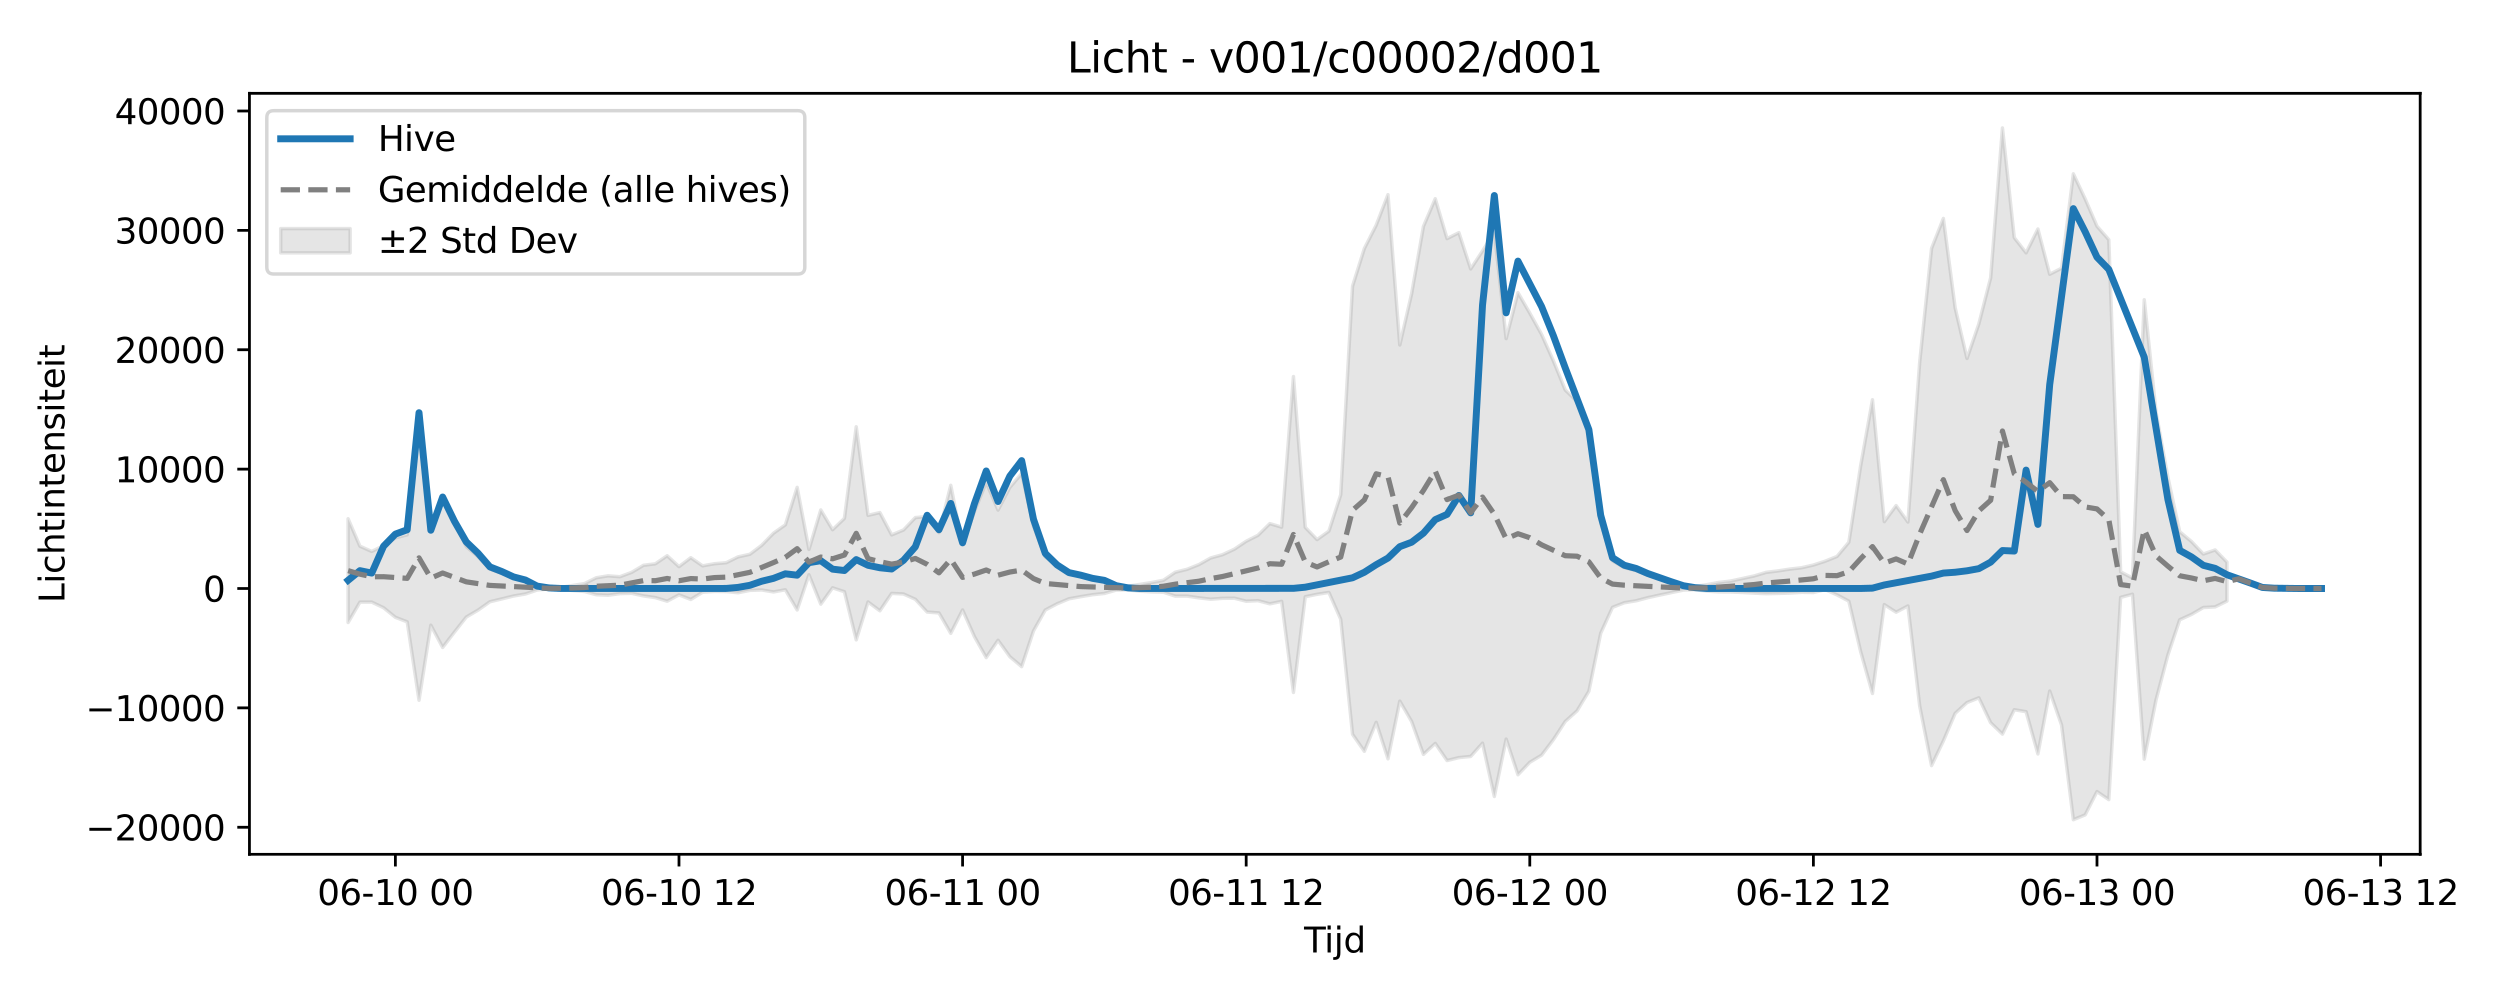 <?xml version="1.0" encoding="utf-8" standalone="no"?>
<!DOCTYPE svg PUBLIC "-//W3C//DTD SVG 1.1//EN"
  "http://www.w3.org/Graphics/SVG/1.1/DTD/svg11.dtd">
<svg xmlns:xlink="http://www.w3.org/1999/xlink" width="720pt" height="288pt" viewBox="0 0 720 288" xmlns="http://www.w3.org/2000/svg" version="1.1">
 <defs>
  <style type="text/css">*{stroke-linejoin: round; stroke-linecap: butt}</style>
 </defs>
 <g id="figure_1">
  <g id="patch_1">
   <path d="M 0 288 
L 720 288 
L 720 0 
L 0 0 
z
" style="fill: #ffffff"/>
  </g>
  <g id="axes_1">
   <g id="patch_2">
    <path d="M 71.84 246.04 
L 697.011 246.04 
L 697.011 26.88 
L 71.84 26.88 
z
" style="fill: #ffffff"/>
   </g>
   <g id="FillBetweenPolyCollection_1">
    <defs>
     <path id="m971dbc4006" d="M 100.257 -138.598 
L 100.257 -108.712 
L 103.66 -114.581 
L 107.063 -114.592 
L 110.467 -112.975 
L 113.87 -110.211 
L 117.273 -108.905 
L 120.676 -86.332 
L 124.079 -107.951 
L 127.483 -101.528 
L 130.886 -105.964 
L 134.289 -110.287 
L 137.692 -112.286 
L 141.095 -114.693 
L 144.499 -115.51 
L 147.902 -116.345 
L 151.305 -116.924 
L 154.708 -118.069 
L 158.112 -118.417 
L 161.515 -118.287 
L 164.918 -117.93 
L 168.321 -117.647 
L 171.724 -116.719 
L 175.128 -116.572 
L 178.531 -117.033 
L 181.934 -117.126 
L 185.337 -116.374 
L 188.74 -115.889 
L 192.144 -114.853 
L 195.547 -116.675 
L 198.95 -115.357 
L 202.353 -117.432 
L 205.757 -117.661 
L 209.16 -117.624 
L 212.563 -117.287 
L 215.966 -117.969 
L 219.369 -118.086 
L 222.773 -117.522 
L 226.176 -118.144 
L 229.579 -112.331 
L 232.982 -122.468 
L 236.386 -114.001 
L 239.789 -118.704 
L 243.192 -117.587 
L 246.595 -103.717 
L 249.998 -114.631 
L 253.402 -112.092 
L 256.805 -117.104 
L 260.208 -116.93 
L 263.611 -115.405 
L 267.014 -111.725 
L 270.418 -111.478 
L 273.821 -105.596 
L 277.224 -112.335 
L 280.627 -104.674 
L 284.031 -98.616 
L 287.434 -103.601 
L 290.837 -98.875 
L 294.24 -96.005 
L 297.643 -106.292 
L 301.047 -112.321 
L 304.45 -114.106 
L 307.853 -115.539 
L 311.256 -116.161 
L 314.659 -116.723 
L 318.063 -117.082 
L 321.466 -118.051 
L 324.869 -118.097 
L 328.272 -117.744 
L 331.676 -117.521 
L 335.079 -117.436 
L 338.482 -116.316 
L 341.885 -116.321 
L 345.288 -115.823 
L 348.692 -115.422 
L 352.095 -115.682 
L 355.498 -115.713 
L 358.901 -114.854 
L 362.305 -115.007 
L 365.708 -114.094 
L 369.111 -114.806 
L 372.514 -88.574 
L 375.917 -116.137 
L 379.321 -116.842 
L 382.724 -117.37 
L 386.127 -109.653 
L 389.53 -76.517 
L 392.933 -71.625 
L 396.337 -79.968 
L 399.74 -69.46 
L 403.143 -86.079 
L 406.546 -80.218 
L 409.95 -70.735 
L 413.353 -73.897 
L 416.756 -68.957 
L 420.159 -69.807 
L 423.562 -70.14 
L 426.966 -73.967 
L 430.369 -58.611 
L 433.772 -75.145 
L 437.175 -64.876 
L 440.578 -68.452 
L 443.982 -70.509 
L 447.385 -74.989 
L 450.788 -80.213 
L 454.191 -83.272 
L 457.595 -88.925 
L 460.998 -105.604 
L 464.401 -113.082 
L 467.804 -114.412 
L 471.207 -114.976 
L 474.611 -115.879 
L 478.014 -116.62 
L 481.417 -117.343 
L 484.82 -118.054 
L 488.224 -118.166 
L 491.627 -117.765 
L 495.03 -117.521 
L 498.433 -117.497 
L 501.836 -117.365 
L 505.24 -117.177 
L 508.643 -117.015 
L 512.046 -117.09 
L 515.449 -117.196 
L 518.852 -117.41 
L 522.256 -117.35 
L 525.659 -118.178 
L 529.062 -116.672 
L 532.465 -114.865 
L 535.869 -100.335 
L 539.272 -88.284 
L 542.675 -113.867 
L 546.078 -111.685 
L 549.481 -113.484 
L 552.885 -84.606 
L 556.288 -67.51 
L 559.691 -74.61 
L 563.094 -82.563 
L 566.497 -85.662 
L 569.901 -87.035 
L 573.304 -79.866 
L 576.707 -76.578 
L 580.11 -83.597 
L 583.514 -83.036 
L 586.917 -70.867 
L 590.32 -88.982 
L 593.723 -79.208 
L 597.126 -51.922 
L 600.53 -53.317 
L 603.933 -60.019 
L 607.336 -57.709 
L 610.739 -115.954 
L 614.143 -116.856 
L 617.546 -69.367 
L 620.949 -86.485 
L 624.352 -99.349 
L 627.755 -109.501 
L 631.159 -111.053 
L 634.562 -113.032 
L 637.965 -113.212 
L 641.368 -114.892 
L 641.368 -126.096 
L 641.368 -126.096 
L 637.965 -129.613 
L 634.562 -128.442 
L 631.159 -132.029 
L 627.755 -134.861 
L 624.352 -150.558 
L 620.949 -169.275 
L 617.546 -201.674 
L 614.143 -121.522 
L 610.739 -123.333 
L 607.336 -218.971 
L 603.933 -222.848 
L 600.53 -230.708 
L 597.126 -237.944 
L 593.723 -210.753 
L 590.32 -209.016 
L 586.917 -222.045 
L 583.514 -215.189 
L 580.11 -219.56 
L 576.707 -251.158 
L 573.304 -207.974 
L 569.901 -194.703 
L 566.497 -184.767 
L 563.094 -199.302 
L 559.691 -225.089 
L 556.288 -216.47 
L 552.885 -183.83 
L 549.481 -137.655 
L 546.078 -142.39 
L 542.675 -137.759 
L 539.272 -172.877 
L 535.869 -153.847 
L 532.465 -131.827 
L 529.062 -127.749 
L 525.659 -126.376 
L 522.256 -125.272 
L 518.852 -124.489 
L 515.449 -124.099 
L 512.046 -123.575 
L 508.643 -123.162 
L 505.24 -122.139 
L 501.836 -121.399 
L 498.433 -120.663 
L 495.03 -120.258 
L 491.627 -119.632 
L 488.224 -119.103 
L 484.82 -119.241 
L 481.417 -120.233 
L 478.014 -121.288 
L 474.611 -122.375 
L 471.207 -123.699 
L 467.804 -124.526 
L 464.401 -126.477 
L 460.998 -137.472 
L 457.595 -163.498 
L 454.191 -172.358 
L 450.788 -175.698 
L 447.385 -184.048 
L 443.982 -191.683 
L 440.578 -197.826 
L 437.175 -203.71 
L 433.772 -190.478 
L 430.369 -221.188 
L 426.966 -215.722 
L 423.562 -210.553 
L 420.159 -221.001 
L 416.756 -219.279 
L 413.353 -230.771 
L 409.95 -222.785 
L 406.546 -203.399 
L 403.143 -188.641 
L 399.74 -231.945 
L 396.337 -223.133 
L 392.933 -216.433 
L 389.53 -205.578 
L 386.127 -145.488 
L 382.724 -135.044 
L 379.321 -132.597 
L 375.917 -136.117 
L 372.514 -179.558 
L 369.111 -136.184 
L 365.708 -137.202 
L 362.305 -133.839 
L 358.901 -132.12 
L 355.498 -129.835 
L 352.095 -128.251 
L 348.692 -127.313 
L 345.288 -125.4 
L 341.885 -124.047 
L 338.482 -123.203 
L 335.079 -120.89 
L 331.676 -120.24 
L 328.272 -119.685 
L 324.869 -119.191 
L 321.466 -119.275 
L 318.063 -120.623 
L 314.659 -121.138 
L 311.256 -121.962 
L 307.853 -123.013 
L 304.45 -125.182 
L 301.047 -127.592 
L 297.643 -136.444 
L 294.24 -151.617 
L 290.837 -147.632 
L 287.434 -141.09 
L 284.031 -149.065 
L 280.627 -140.649 
L 277.224 -131.094 
L 273.821 -148.233 
L 270.418 -134.579 
L 267.014 -139.236 
L 263.611 -138.935 
L 260.208 -135.368 
L 256.805 -133.949 
L 253.402 -140.382 
L 249.998 -139.581 
L 246.595 -165.086 
L 243.192 -138.717 
L 239.789 -135.437 
L 236.386 -141.14 
L 232.982 -129.767 
L 229.579 -147.638 
L 226.176 -136.841 
L 222.773 -134.446 
L 219.369 -130.96 
L 215.966 -128.368 
L 212.563 -127.62 
L 209.16 -125.941 
L 205.757 -125.649 
L 202.353 -125.038 
L 198.95 -127.382 
L 195.547 -124.814 
L 192.144 -127.948 
L 188.74 -125.624 
L 185.337 -125.199 
L 181.934 -123.174 
L 178.531 -121.905 
L 175.128 -122.163 
L 171.724 -121.603 
L 168.321 -119.922 
L 164.918 -119.385 
L 161.515 -118.849 
L 158.112 -118.685 
L 154.708 -119.192 
L 151.305 -120.918 
L 147.902 -121.793 
L 144.499 -122.917 
L 141.095 -124.114 
L 137.692 -127.642 
L 134.289 -130.578 
L 130.886 -137.553 
L 127.483 -144.415 
L 124.079 -135.044 
L 120.676 -168.333 
L 117.273 -133.972 
L 113.87 -133.081 
L 110.467 -130.842 
L 107.063 -129.186 
L 103.66 -130.698 
L 100.257 -138.598 
z
" style="stroke: #808080; stroke-opacity: 0.2"/>
    </defs>
    <g clip-path="url(#p8dcbba136b)">
     <use xlink:href="#m971dbc4006" x="0" y="288" style="fill: #808080; fill-opacity: 0.2; stroke: #808080; stroke-opacity: 0.2"/>
    </g>
   </g>
   <g id="matplotlib.axis_1">
    <g id="xtick_1">
     <g id="line2d_1">
      <defs>
       <path id="m724383f6fd" d="M 0 0 
L 0 3.5 
" style="stroke: #000000; stroke-width: 0.8"/>
      </defs>
      <g>
       <use xlink:href="#m724383f6fd" x="113.87" y="246.04" style="stroke: #000000; stroke-width: 0.8"/>
      </g>
     </g>
     <g id="text_1">
      <!-- 06-10 00 -->
      <g transform="translate(91.389 260.638) scale(0.1 -0.1)">
       <defs>
        <path id="DejaVuSans-30" d="M 2034 4250 
Q 1547 4250 1301 3770 
Q 1056 3291 1056 2328 
Q 1056 1369 1301 889 
Q 1547 409 2034 409 
Q 2525 409 2770 889 
Q 3016 1369 3016 2328 
Q 3016 3291 2770 3770 
Q 2525 4250 2034 4250 
z
M 2034 4750 
Q 2819 4750 3233 4129 
Q 3647 3509 3647 2328 
Q 3647 1150 3233 529 
Q 2819 -91 2034 -91 
Q 1250 -91 836 529 
Q 422 1150 422 2328 
Q 422 3509 836 4129 
Q 1250 4750 2034 4750 
z
" transform="scale(0.016)"/>
        <path id="DejaVuSans-36" d="M 2113 2584 
Q 1688 2584 1439 2293 
Q 1191 2003 1191 1497 
Q 1191 994 1439 701 
Q 1688 409 2113 409 
Q 2538 409 2786 701 
Q 3034 994 3034 1497 
Q 3034 2003 2786 2293 
Q 2538 2584 2113 2584 
z
M 3366 4563 
L 3366 3988 
Q 3128 4100 2886 4159 
Q 2644 4219 2406 4219 
Q 1781 4219 1451 3797 
Q 1122 3375 1075 2522 
Q 1259 2794 1537 2939 
Q 1816 3084 2150 3084 
Q 2853 3084 3261 2657 
Q 3669 2231 3669 1497 
Q 3669 778 3244 343 
Q 2819 -91 2113 -91 
Q 1303 -91 875 529 
Q 447 1150 447 2328 
Q 447 3434 972 4092 
Q 1497 4750 2381 4750 
Q 2619 4750 2861 4703 
Q 3103 4656 3366 4563 
z
" transform="scale(0.016)"/>
        <path id="DejaVuSans-2d" d="M 313 2009 
L 1997 2009 
L 1997 1497 
L 313 1497 
L 313 2009 
z
" transform="scale(0.016)"/>
        <path id="DejaVuSans-31" d="M 794 531 
L 1825 531 
L 1825 4091 
L 703 3866 
L 703 4441 
L 1819 4666 
L 2450 4666 
L 2450 531 
L 3481 531 
L 3481 0 
L 794 0 
L 794 531 
z
" transform="scale(0.016)"/>
        <path id="DejaVuSans-20" transform="scale(0.016)"/>
       </defs>
       <use xlink:href="#DejaVuSans-30"/>
       <use xlink:href="#DejaVuSans-36" transform="translate(63.623 0)"/>
       <use xlink:href="#DejaVuSans-2d" transform="translate(127.246 0)"/>
       <use xlink:href="#DejaVuSans-31" transform="translate(163.33 0)"/>
       <use xlink:href="#DejaVuSans-30" transform="translate(226.953 0)"/>
       <use xlink:href="#DejaVuSans-20" transform="translate(290.576 0)"/>
       <use xlink:href="#DejaVuSans-30" transform="translate(322.363 0)"/>
       <use xlink:href="#DejaVuSans-30" transform="translate(385.986 0)"/>
      </g>
     </g>
    </g>
    <g id="xtick_2">
     <g id="line2d_2">
      <g>
       <use xlink:href="#m724383f6fd" x="195.547" y="246.04" style="stroke: #000000; stroke-width: 0.8"/>
      </g>
     </g>
     <g id="text_2">
      <!-- 06-10 12 -->
      <g transform="translate(173.066 260.638) scale(0.1 -0.1)">
       <defs>
        <path id="DejaVuSans-32" d="M 1228 531 
L 3431 531 
L 3431 0 
L 469 0 
L 469 531 
Q 828 903 1448 1529 
Q 2069 2156 2228 2338 
Q 2531 2678 2651 2914 
Q 2772 3150 2772 3378 
Q 2772 3750 2511 3984 
Q 2250 4219 1831 4219 
Q 1534 4219 1204 4116 
Q 875 4013 500 3803 
L 500 4441 
Q 881 4594 1212 4672 
Q 1544 4750 1819 4750 
Q 2544 4750 2975 4387 
Q 3406 4025 3406 3419 
Q 3406 3131 3298 2873 
Q 3191 2616 2906 2266 
Q 2828 2175 2409 1742 
Q 1991 1309 1228 531 
z
" transform="scale(0.016)"/>
       </defs>
       <use xlink:href="#DejaVuSans-30"/>
       <use xlink:href="#DejaVuSans-36" transform="translate(63.623 0)"/>
       <use xlink:href="#DejaVuSans-2d" transform="translate(127.246 0)"/>
       <use xlink:href="#DejaVuSans-31" transform="translate(163.33 0)"/>
       <use xlink:href="#DejaVuSans-30" transform="translate(226.953 0)"/>
       <use xlink:href="#DejaVuSans-20" transform="translate(290.576 0)"/>
       <use xlink:href="#DejaVuSans-31" transform="translate(322.363 0)"/>
       <use xlink:href="#DejaVuSans-32" transform="translate(385.986 0)"/>
      </g>
     </g>
    </g>
    <g id="xtick_3">
     <g id="line2d_3">
      <g>
       <use xlink:href="#m724383f6fd" x="277.224" y="246.04" style="stroke: #000000; stroke-width: 0.8"/>
      </g>
     </g>
     <g id="text_3">
      <!-- 06-11 00 -->
      <g transform="translate(254.744 260.638) scale(0.1 -0.1)">
       <use xlink:href="#DejaVuSans-30"/>
       <use xlink:href="#DejaVuSans-36" transform="translate(63.623 0)"/>
       <use xlink:href="#DejaVuSans-2d" transform="translate(127.246 0)"/>
       <use xlink:href="#DejaVuSans-31" transform="translate(163.33 0)"/>
       <use xlink:href="#DejaVuSans-31" transform="translate(226.953 0)"/>
       <use xlink:href="#DejaVuSans-20" transform="translate(290.576 0)"/>
       <use xlink:href="#DejaVuSans-30" transform="translate(322.363 0)"/>
       <use xlink:href="#DejaVuSans-30" transform="translate(385.986 0)"/>
      </g>
     </g>
    </g>
    <g id="xtick_4">
     <g id="line2d_4">
      <g>
       <use xlink:href="#m724383f6fd" x="358.901" y="246.04" style="stroke: #000000; stroke-width: 0.8"/>
      </g>
     </g>
     <g id="text_4">
      <!-- 06-11 12 -->
      <g transform="translate(336.421 260.638) scale(0.1 -0.1)">
       <use xlink:href="#DejaVuSans-30"/>
       <use xlink:href="#DejaVuSans-36" transform="translate(63.623 0)"/>
       <use xlink:href="#DejaVuSans-2d" transform="translate(127.246 0)"/>
       <use xlink:href="#DejaVuSans-31" transform="translate(163.33 0)"/>
       <use xlink:href="#DejaVuSans-31" transform="translate(226.953 0)"/>
       <use xlink:href="#DejaVuSans-20" transform="translate(290.576 0)"/>
       <use xlink:href="#DejaVuSans-31" transform="translate(322.363 0)"/>
       <use xlink:href="#DejaVuSans-32" transform="translate(385.986 0)"/>
      </g>
     </g>
    </g>
    <g id="xtick_5">
     <g id="line2d_5">
      <g>
       <use xlink:href="#m724383f6fd" x="440.578" y="246.04" style="stroke: #000000; stroke-width: 0.8"/>
      </g>
     </g>
     <g id="text_5">
      <!-- 06-12 00 -->
      <g transform="translate(418.098 260.638) scale(0.1 -0.1)">
       <use xlink:href="#DejaVuSans-30"/>
       <use xlink:href="#DejaVuSans-36" transform="translate(63.623 0)"/>
       <use xlink:href="#DejaVuSans-2d" transform="translate(127.246 0)"/>
       <use xlink:href="#DejaVuSans-31" transform="translate(163.33 0)"/>
       <use xlink:href="#DejaVuSans-32" transform="translate(226.953 0)"/>
       <use xlink:href="#DejaVuSans-20" transform="translate(290.576 0)"/>
       <use xlink:href="#DejaVuSans-30" transform="translate(322.363 0)"/>
       <use xlink:href="#DejaVuSans-30" transform="translate(385.986 0)"/>
      </g>
     </g>
    </g>
    <g id="xtick_6">
     <g id="line2d_6">
      <g>
       <use xlink:href="#m724383f6fd" x="522.256" y="246.04" style="stroke: #000000; stroke-width: 0.8"/>
      </g>
     </g>
     <g id="text_6">
      <!-- 06-12 12 -->
      <g transform="translate(499.775 260.638) scale(0.1 -0.1)">
       <use xlink:href="#DejaVuSans-30"/>
       <use xlink:href="#DejaVuSans-36" transform="translate(63.623 0)"/>
       <use xlink:href="#DejaVuSans-2d" transform="translate(127.246 0)"/>
       <use xlink:href="#DejaVuSans-31" transform="translate(163.33 0)"/>
       <use xlink:href="#DejaVuSans-32" transform="translate(226.953 0)"/>
       <use xlink:href="#DejaVuSans-20" transform="translate(290.576 0)"/>
       <use xlink:href="#DejaVuSans-31" transform="translate(322.363 0)"/>
       <use xlink:href="#DejaVuSans-32" transform="translate(385.986 0)"/>
      </g>
     </g>
    </g>
    <g id="xtick_7">
     <g id="line2d_7">
      <g>
       <use xlink:href="#m724383f6fd" x="603.933" y="246.04" style="stroke: #000000; stroke-width: 0.8"/>
      </g>
     </g>
     <g id="text_7">
      <!-- 06-13 00 -->
      <g transform="translate(581.452 260.638) scale(0.1 -0.1)">
       <defs>
        <path id="DejaVuSans-33" d="M 2597 2516 
Q 3050 2419 3304 2112 
Q 3559 1806 3559 1356 
Q 3559 666 3084 287 
Q 2609 -91 1734 -91 
Q 1441 -91 1130 -33 
Q 819 25 488 141 
L 488 750 
Q 750 597 1062 519 
Q 1375 441 1716 441 
Q 2309 441 2620 675 
Q 2931 909 2931 1356 
Q 2931 1769 2642 2001 
Q 2353 2234 1838 2234 
L 1294 2234 
L 1294 2753 
L 1863 2753 
Q 2328 2753 2575 2939 
Q 2822 3125 2822 3475 
Q 2822 3834 2567 4026 
Q 2313 4219 1838 4219 
Q 1578 4219 1281 4162 
Q 984 4106 628 3988 
L 628 4550 
Q 988 4650 1302 4700 
Q 1616 4750 1894 4750 
Q 2613 4750 3031 4423 
Q 3450 4097 3450 3541 
Q 3450 3153 3228 2886 
Q 3006 2619 2597 2516 
z
" transform="scale(0.016)"/>
       </defs>
       <use xlink:href="#DejaVuSans-30"/>
       <use xlink:href="#DejaVuSans-36" transform="translate(63.623 0)"/>
       <use xlink:href="#DejaVuSans-2d" transform="translate(127.246 0)"/>
       <use xlink:href="#DejaVuSans-31" transform="translate(163.33 0)"/>
       <use xlink:href="#DejaVuSans-33" transform="translate(226.953 0)"/>
       <use xlink:href="#DejaVuSans-20" transform="translate(290.576 0)"/>
       <use xlink:href="#DejaVuSans-30" transform="translate(322.363 0)"/>
       <use xlink:href="#DejaVuSans-30" transform="translate(385.986 0)"/>
      </g>
     </g>
    </g>
    <g id="xtick_8">
     <g id="line2d_8">
      <g>
       <use xlink:href="#m724383f6fd" x="685.61" y="246.04" style="stroke: #000000; stroke-width: 0.8"/>
      </g>
     </g>
     <g id="text_8">
      <!-- 06-13 12 -->
      <g transform="translate(663.13 260.638) scale(0.1 -0.1)">
       <use xlink:href="#DejaVuSans-30"/>
       <use xlink:href="#DejaVuSans-36" transform="translate(63.623 0)"/>
       <use xlink:href="#DejaVuSans-2d" transform="translate(127.246 0)"/>
       <use xlink:href="#DejaVuSans-31" transform="translate(163.33 0)"/>
       <use xlink:href="#DejaVuSans-33" transform="translate(226.953 0)"/>
       <use xlink:href="#DejaVuSans-20" transform="translate(290.576 0)"/>
       <use xlink:href="#DejaVuSans-31" transform="translate(322.363 0)"/>
       <use xlink:href="#DejaVuSans-32" transform="translate(385.986 0)"/>
      </g>
     </g>
    </g>
    <g id="text_9">
     <!-- Tijd -->
     <g transform="translate(375.575 274.317) scale(0.1 -0.1)">
      <defs>
       <path id="DejaVuSans-54" d="M -19 4666 
L 3928 4666 
L 3928 4134 
L 2272 4134 
L 2272 0 
L 1638 0 
L 1638 4134 
L -19 4134 
L -19 4666 
z
" transform="scale(0.016)"/>
       <path id="DejaVuSans-69" d="M 603 3500 
L 1178 3500 
L 1178 0 
L 603 0 
L 603 3500 
z
M 603 4863 
L 1178 4863 
L 1178 4134 
L 603 4134 
L 603 4863 
z
" transform="scale(0.016)"/>
       <path id="DejaVuSans-6a" d="M 603 3500 
L 1178 3500 
L 1178 -63 
Q 1178 -731 923 -1031 
Q 669 -1331 103 -1331 
L -116 -1331 
L -116 -844 
L 38 -844 
Q 366 -844 484 -692 
Q 603 -541 603 -63 
L 603 3500 
z
M 603 4863 
L 1178 4863 
L 1178 4134 
L 603 4134 
L 603 4863 
z
" transform="scale(0.016)"/>
       <path id="DejaVuSans-64" d="M 2906 2969 
L 2906 4863 
L 3481 4863 
L 3481 0 
L 2906 0 
L 2906 525 
Q 2725 213 2448 61 
Q 2172 -91 1784 -91 
Q 1150 -91 751 415 
Q 353 922 353 1747 
Q 353 2572 751 3078 
Q 1150 3584 1784 3584 
Q 2172 3584 2448 3432 
Q 2725 3281 2906 2969 
z
M 947 1747 
Q 947 1113 1208 752 
Q 1469 391 1925 391 
Q 2381 391 2643 752 
Q 2906 1113 2906 1747 
Q 2906 2381 2643 2742 
Q 2381 3103 1925 3103 
Q 1469 3103 1208 2742 
Q 947 2381 947 1747 
z
" transform="scale(0.016)"/>
      </defs>
      <use xlink:href="#DejaVuSans-54"/>
      <use xlink:href="#DejaVuSans-69" transform="translate(57.959 0)"/>
      <use xlink:href="#DejaVuSans-6a" transform="translate(85.742 0)"/>
      <use xlink:href="#DejaVuSans-64" transform="translate(113.525 0)"/>
     </g>
    </g>
   </g>
   <g id="matplotlib.axis_2">
    <g id="ytick_1">
     <g id="line2d_9">
      <defs>
       <path id="mb9070c953e" d="M 0 0 
L -3.5 0 
" style="stroke: #000000; stroke-width: 0.8"/>
      </defs>
      <g>
       <use xlink:href="#mb9070c953e" x="71.84" y="238.248" style="stroke: #000000; stroke-width: 0.8"/>
      </g>
     </g>
     <g id="text_10">
      <!-- −20000 -->
      <g transform="translate(24.648 242.048) scale(0.1 -0.1)">
       <defs>
        <path id="DejaVuSans-2212" d="M 678 2272 
L 4684 2272 
L 4684 1741 
L 678 1741 
L 678 2272 
z
" transform="scale(0.016)"/>
       </defs>
       <use xlink:href="#DejaVuSans-2212"/>
       <use xlink:href="#DejaVuSans-32" transform="translate(83.789 0)"/>
       <use xlink:href="#DejaVuSans-30" transform="translate(147.412 0)"/>
       <use xlink:href="#DejaVuSans-30" transform="translate(211.035 0)"/>
       <use xlink:href="#DejaVuSans-30" transform="translate(274.658 0)"/>
       <use xlink:href="#DejaVuSans-30" transform="translate(338.281 0)"/>
      </g>
     </g>
    </g>
    <g id="ytick_2">
     <g id="line2d_10">
      <g>
       <use xlink:href="#mb9070c953e" x="71.84" y="203.868" style="stroke: #000000; stroke-width: 0.8"/>
      </g>
     </g>
     <g id="text_11">
      <!-- −10000 -->
      <g transform="translate(24.648 207.667) scale(0.1 -0.1)">
       <use xlink:href="#DejaVuSans-2212"/>
       <use xlink:href="#DejaVuSans-31" transform="translate(83.789 0)"/>
       <use xlink:href="#DejaVuSans-30" transform="translate(147.412 0)"/>
       <use xlink:href="#DejaVuSans-30" transform="translate(211.035 0)"/>
       <use xlink:href="#DejaVuSans-30" transform="translate(274.658 0)"/>
       <use xlink:href="#DejaVuSans-30" transform="translate(338.281 0)"/>
      </g>
     </g>
    </g>
    <g id="ytick_3">
     <g id="line2d_11">
      <g>
       <use xlink:href="#mb9070c953e" x="71.84" y="169.487" style="stroke: #000000; stroke-width: 0.8"/>
      </g>
     </g>
     <g id="text_12">
      <!-- 0 -->
      <g transform="translate(58.477 173.286) scale(0.1 -0.1)">
       <use xlink:href="#DejaVuSans-30"/>
      </g>
     </g>
    </g>
    <g id="ytick_4">
     <g id="line2d_12">
      <g>
       <use xlink:href="#mb9070c953e" x="71.84" y="135.106" style="stroke: #000000; stroke-width: 0.8"/>
      </g>
     </g>
     <g id="text_13">
      <!-- 10000 -->
      <g transform="translate(33.028 138.905) scale(0.1 -0.1)">
       <use xlink:href="#DejaVuSans-31"/>
       <use xlink:href="#DejaVuSans-30" transform="translate(63.623 0)"/>
       <use xlink:href="#DejaVuSans-30" transform="translate(127.246 0)"/>
       <use xlink:href="#DejaVuSans-30" transform="translate(190.869 0)"/>
       <use xlink:href="#DejaVuSans-30" transform="translate(254.492 0)"/>
      </g>
     </g>
    </g>
    <g id="ytick_5">
     <g id="line2d_13">
      <g>
       <use xlink:href="#mb9070c953e" x="71.84" y="100.725" style="stroke: #000000; stroke-width: 0.8"/>
      </g>
     </g>
     <g id="text_14">
      <!-- 20000 -->
      <g transform="translate(33.028 104.524) scale(0.1 -0.1)">
       <use xlink:href="#DejaVuSans-32"/>
       <use xlink:href="#DejaVuSans-30" transform="translate(63.623 0)"/>
       <use xlink:href="#DejaVuSans-30" transform="translate(127.246 0)"/>
       <use xlink:href="#DejaVuSans-30" transform="translate(190.869 0)"/>
       <use xlink:href="#DejaVuSans-30" transform="translate(254.492 0)"/>
      </g>
     </g>
    </g>
    <g id="ytick_6">
     <g id="line2d_14">
      <g>
       <use xlink:href="#mb9070c953e" x="71.84" y="66.344" style="stroke: #000000; stroke-width: 0.8"/>
      </g>
     </g>
     <g id="text_15">
      <!-- 30000 -->
      <g transform="translate(33.028 70.144) scale(0.1 -0.1)">
       <use xlink:href="#DejaVuSans-33"/>
       <use xlink:href="#DejaVuSans-30" transform="translate(63.623 0)"/>
       <use xlink:href="#DejaVuSans-30" transform="translate(127.246 0)"/>
       <use xlink:href="#DejaVuSans-30" transform="translate(190.869 0)"/>
       <use xlink:href="#DejaVuSans-30" transform="translate(254.492 0)"/>
      </g>
     </g>
    </g>
    <g id="ytick_7">
     <g id="line2d_15">
      <g>
       <use xlink:href="#mb9070c953e" x="71.84" y="31.964" style="stroke: #000000; stroke-width: 0.8"/>
      </g>
     </g>
     <g id="text_16">
      <!-- 40000 -->
      <g transform="translate(33.028 35.763) scale(0.1 -0.1)">
       <defs>
        <path id="DejaVuSans-34" d="M 2419 4116 
L 825 1625 
L 2419 1625 
L 2419 4116 
z
M 2253 4666 
L 3047 4666 
L 3047 1625 
L 3713 1625 
L 3713 1100 
L 3047 1100 
L 3047 0 
L 2419 0 
L 2419 1100 
L 313 1100 
L 313 1709 
L 2253 4666 
z
" transform="scale(0.016)"/>
       </defs>
       <use xlink:href="#DejaVuSans-34"/>
       <use xlink:href="#DejaVuSans-30" transform="translate(63.623 0)"/>
       <use xlink:href="#DejaVuSans-30" transform="translate(127.246 0)"/>
       <use xlink:href="#DejaVuSans-30" transform="translate(190.869 0)"/>
       <use xlink:href="#DejaVuSans-30" transform="translate(254.492 0)"/>
      </g>
     </g>
    </g>
    <g id="text_17">
     <!-- Lichtintensiteit -->
     <g transform="translate(18.568 173.656) rotate(-90) scale(0.1 -0.1)">
      <defs>
       <path id="DejaVuSans-4c" d="M 628 4666 
L 1259 4666 
L 1259 531 
L 3531 531 
L 3531 0 
L 628 0 
L 628 4666 
z
" transform="scale(0.016)"/>
       <path id="DejaVuSans-63" d="M 3122 3366 
L 3122 2828 
Q 2878 2963 2633 3030 
Q 2388 3097 2138 3097 
Q 1578 3097 1268 2742 
Q 959 2388 959 1747 
Q 959 1106 1268 751 
Q 1578 397 2138 397 
Q 2388 397 2633 464 
Q 2878 531 3122 666 
L 3122 134 
Q 2881 22 2623 -34 
Q 2366 -91 2075 -91 
Q 1284 -91 818 406 
Q 353 903 353 1747 
Q 353 2603 823 3093 
Q 1294 3584 2113 3584 
Q 2378 3584 2631 3529 
Q 2884 3475 3122 3366 
z
" transform="scale(0.016)"/>
       <path id="DejaVuSans-68" d="M 3513 2113 
L 3513 0 
L 2938 0 
L 2938 2094 
Q 2938 2591 2744 2837 
Q 2550 3084 2163 3084 
Q 1697 3084 1428 2787 
Q 1159 2491 1159 1978 
L 1159 0 
L 581 0 
L 581 4863 
L 1159 4863 
L 1159 2956 
Q 1366 3272 1645 3428 
Q 1925 3584 2291 3584 
Q 2894 3584 3203 3211 
Q 3513 2838 3513 2113 
z
" transform="scale(0.016)"/>
       <path id="DejaVuSans-74" d="M 1172 4494 
L 1172 3500 
L 2356 3500 
L 2356 3053 
L 1172 3053 
L 1172 1153 
Q 1172 725 1289 603 
Q 1406 481 1766 481 
L 2356 481 
L 2356 0 
L 1766 0 
Q 1100 0 847 248 
Q 594 497 594 1153 
L 594 3053 
L 172 3053 
L 172 3500 
L 594 3500 
L 594 4494 
L 1172 4494 
z
" transform="scale(0.016)"/>
       <path id="DejaVuSans-6e" d="M 3513 2113 
L 3513 0 
L 2938 0 
L 2938 2094 
Q 2938 2591 2744 2837 
Q 2550 3084 2163 3084 
Q 1697 3084 1428 2787 
Q 1159 2491 1159 1978 
L 1159 0 
L 581 0 
L 581 3500 
L 1159 3500 
L 1159 2956 
Q 1366 3272 1645 3428 
Q 1925 3584 2291 3584 
Q 2894 3584 3203 3211 
Q 3513 2838 3513 2113 
z
" transform="scale(0.016)"/>
       <path id="DejaVuSans-65" d="M 3597 1894 
L 3597 1613 
L 953 1613 
Q 991 1019 1311 708 
Q 1631 397 2203 397 
Q 2534 397 2845 478 
Q 3156 559 3463 722 
L 3463 178 
Q 3153 47 2828 -22 
Q 2503 -91 2169 -91 
Q 1331 -91 842 396 
Q 353 884 353 1716 
Q 353 2575 817 3079 
Q 1281 3584 2069 3584 
Q 2775 3584 3186 3129 
Q 3597 2675 3597 1894 
z
M 3022 2063 
Q 3016 2534 2758 2815 
Q 2500 3097 2075 3097 
Q 1594 3097 1305 2825 
Q 1016 2553 972 2059 
L 3022 2063 
z
" transform="scale(0.016)"/>
       <path id="DejaVuSans-73" d="M 2834 3397 
L 2834 2853 
Q 2591 2978 2328 3040 
Q 2066 3103 1784 3103 
Q 1356 3103 1142 2972 
Q 928 2841 928 2578 
Q 928 2378 1081 2264 
Q 1234 2150 1697 2047 
L 1894 2003 
Q 2506 1872 2764 1633 
Q 3022 1394 3022 966 
Q 3022 478 2636 193 
Q 2250 -91 1575 -91 
Q 1294 -91 989 -36 
Q 684 19 347 128 
L 347 722 
Q 666 556 975 473 
Q 1284 391 1588 391 
Q 1994 391 2212 530 
Q 2431 669 2431 922 
Q 2431 1156 2273 1281 
Q 2116 1406 1581 1522 
L 1381 1569 
Q 847 1681 609 1914 
Q 372 2147 372 2553 
Q 372 3047 722 3315 
Q 1072 3584 1716 3584 
Q 2034 3584 2315 3537 
Q 2597 3491 2834 3397 
z
" transform="scale(0.016)"/>
      </defs>
      <use xlink:href="#DejaVuSans-4c"/>
      <use xlink:href="#DejaVuSans-69" transform="translate(55.713 0)"/>
      <use xlink:href="#DejaVuSans-63" transform="translate(83.496 0)"/>
      <use xlink:href="#DejaVuSans-68" transform="translate(138.477 0)"/>
      <use xlink:href="#DejaVuSans-74" transform="translate(201.855 0)"/>
      <use xlink:href="#DejaVuSans-69" transform="translate(241.064 0)"/>
      <use xlink:href="#DejaVuSans-6e" transform="translate(268.848 0)"/>
      <use xlink:href="#DejaVuSans-74" transform="translate(332.227 0)"/>
      <use xlink:href="#DejaVuSans-65" transform="translate(371.436 0)"/>
      <use xlink:href="#DejaVuSans-6e" transform="translate(432.959 0)"/>
      <use xlink:href="#DejaVuSans-73" transform="translate(496.338 0)"/>
      <use xlink:href="#DejaVuSans-69" transform="translate(548.438 0)"/>
      <use xlink:href="#DejaVuSans-74" transform="translate(576.221 0)"/>
      <use xlink:href="#DejaVuSans-65" transform="translate(615.43 0)"/>
      <use xlink:href="#DejaVuSans-69" transform="translate(676.953 0)"/>
      <use xlink:href="#DejaVuSans-74" transform="translate(704.736 0)"/>
     </g>
    </g>
   </g>
   <g id="line2d_16">
    <path d="M 100.257 167.126 
L 103.66 164.347 
L 107.063 165.047 
L 110.467 157.312 
L 113.87 153.824 
L 117.273 152.569 
L 120.676 118.863 
L 124.079 152.707 
L 127.483 143.146 
L 130.886 150.122 
L 134.289 156.064 
L 137.692 159.33 
L 141.095 163.255 
L 144.499 164.588 
L 147.902 166.151 
L 151.305 167.041 
L 154.708 168.796 
L 158.112 169.324 
L 161.515 169.478 
L 205.757 169.485 
L 209.16 169.467 
L 212.563 169.169 
L 215.966 168.566 
L 219.369 167.397 
L 222.773 166.566 
L 226.176 165.255 
L 229.579 165.653 
L 232.982 162.045 
L 236.386 161.49 
L 239.789 163.919 
L 243.192 164.311 
L 246.595 161.164 
L 249.998 162.807 
L 253.402 163.515 
L 256.805 163.873 
L 260.208 161.376 
L 263.611 157.474 
L 267.014 148.4 
L 270.418 152.556 
L 273.821 144.99 
L 277.224 156.321 
L 280.627 145.082 
L 284.031 135.64 
L 287.434 144.436 
L 290.837 137.112 
L 294.24 132.66 
L 297.643 149.537 
L 301.047 159.386 
L 304.45 162.704 
L 307.853 164.91 
L 311.256 165.649 
L 314.659 166.566 
L 318.063 167.14 
L 321.466 168.672 
L 324.869 169.305 
L 328.272 169.484 
L 372.514 169.444 
L 375.917 169.111 
L 389.53 166.406 
L 392.933 164.811 
L 396.337 162.634 
L 399.74 160.714 
L 403.143 157.439 
L 406.546 156.163 
L 409.95 153.55 
L 413.353 149.651 
L 416.756 148.135 
L 420.159 142.699 
L 423.562 147.698 
L 426.966 87.863 
L 430.369 56.315 
L 433.772 90.096 
L 437.175 75.203 
L 443.982 88.296 
L 447.385 96.704 
L 450.788 105.934 
L 457.595 123.735 
L 460.998 148.394 
L 464.401 160.627 
L 467.804 162.797 
L 471.207 163.717 
L 474.611 165.19 
L 481.417 167.573 
L 484.82 168.69 
L 488.224 169.253 
L 491.627 169.48 
L 535.869 169.48 
L 539.272 169.386 
L 542.675 168.471 
L 556.288 165.923 
L 559.691 165.043 
L 563.094 164.805 
L 566.497 164.386 
L 569.901 163.772 
L 573.304 161.896 
L 576.707 158.553 
L 580.11 158.703 
L 583.514 135.393 
L 586.917 151.028 
L 590.32 110.733 
L 597.126 60.086 
L 600.53 66.759 
L 603.933 74.074 
L 607.336 77.587 
L 617.546 102.874 
L 624.352 143.843 
L 627.755 158.498 
L 631.159 160.404 
L 634.562 162.814 
L 637.965 163.688 
L 641.368 165.525 
L 648.175 167.935 
L 651.578 169.189 
L 654.981 169.398 
L 661.788 169.487 
L 668.594 169.487 
L 668.594 169.487 
" clip-path="url(#p8dcbba136b)" style="fill: none; stroke: #1f77b4; stroke-width: 2; stroke-linecap: square"/>
   </g>
   <g id="line2d_17">
    <path d="M 100.257 164.345 
L 103.66 165.36 
L 107.063 166.111 
L 110.467 166.091 
L 117.273 166.561 
L 120.676 160.668 
L 124.079 166.502 
L 127.483 165.029 
L 134.289 167.568 
L 141.095 168.597 
L 158.112 169.449 
L 164.918 169.342 
L 168.321 169.215 
L 171.724 168.839 
L 178.531 168.531 
L 185.337 167.214 
L 188.74 167.243 
L 192.144 166.599 
L 195.547 167.255 
L 198.95 166.63 
L 202.353 166.765 
L 205.757 166.345 
L 209.16 166.218 
L 215.966 164.832 
L 222.773 162.016 
L 226.176 160.508 
L 229.579 158.016 
L 232.982 161.883 
L 236.386 160.43 
L 239.789 160.93 
L 243.192 159.848 
L 246.595 153.598 
L 249.998 160.894 
L 253.402 161.763 
L 256.805 162.474 
L 260.208 161.851 
L 263.611 160.83 
L 267.014 162.52 
L 270.418 164.971 
L 273.821 161.085 
L 277.224 166.286 
L 280.627 165.338 
L 284.031 164.159 
L 287.434 165.654 
L 290.837 164.746 
L 294.24 164.189 
L 297.643 166.632 
L 301.047 168.044 
L 311.256 168.939 
L 324.869 169.356 
L 331.676 169.12 
L 335.079 168.837 
L 338.482 168.241 
L 345.288 167.389 
L 348.692 166.633 
L 352.095 166.033 
L 362.305 163.577 
L 365.708 162.352 
L 369.111 162.505 
L 372.514 153.934 
L 375.917 161.873 
L 379.321 163.281 
L 382.724 161.793 
L 386.127 160.429 
L 389.53 146.953 
L 392.933 143.971 
L 396.337 136.449 
L 399.74 137.298 
L 403.143 150.64 
L 406.546 146.192 
L 409.95 141.24 
L 413.353 135.666 
L 416.756 143.882 
L 420.159 142.596 
L 423.562 147.654 
L 426.966 143.156 
L 430.369 148.1 
L 433.772 155.188 
L 437.175 153.707 
L 440.578 154.861 
L 443.982 156.904 
L 450.788 160.044 
L 454.191 160.185 
L 457.595 161.788 
L 460.998 166.462 
L 464.401 168.22 
L 467.804 168.531 
L 474.611 168.873 
L 484.82 169.352 
L 491.627 169.302 
L 501.836 168.618 
L 505.24 168.342 
L 508.643 167.911 
L 515.449 167.352 
L 522.256 166.689 
L 525.659 165.723 
L 529.062 165.79 
L 532.465 164.654 
L 535.869 160.909 
L 539.272 157.42 
L 542.675 162.187 
L 546.078 160.963 
L 549.481 162.431 
L 552.885 153.782 
L 559.691 138.15 
L 563.094 147.068 
L 566.497 152.786 
L 569.901 147.131 
L 573.304 144.08 
L 576.707 124.132 
L 580.11 136.421 
L 583.514 138.888 
L 586.917 141.544 
L 590.32 139.001 
L 593.723 143.019 
L 597.126 143.067 
L 600.53 145.987 
L 603.933 146.567 
L 607.336 149.66 
L 610.739 168.356 
L 614.143 168.811 
L 617.546 152.479 
L 620.949 160.12 
L 624.352 163.046 
L 627.755 165.819 
L 631.159 166.459 
L 634.562 167.263 
L 637.965 166.587 
L 641.368 167.506 
L 644.771 166.698 
L 651.578 169.189 
L 654.981 169.398 
L 661.788 169.487 
L 668.594 169.487 
L 668.594 169.487 
" clip-path="url(#p8dcbba136b)" style="fill: none; stroke-dasharray: 5.55,2.4; stroke-dashoffset: 0; stroke: #808080; stroke-width: 1.5"/>
   </g>
   <g id="patch_3">
    <path d="M 71.84 246.04 
L 71.84 26.88 
" style="fill: none; stroke: #000000; stroke-width: 0.8; stroke-linejoin: miter; stroke-linecap: square"/>
   </g>
   <g id="patch_4">
    <path d="M 697.011 246.04 
L 697.011 26.88 
" style="fill: none; stroke: #000000; stroke-width: 0.8; stroke-linejoin: miter; stroke-linecap: square"/>
   </g>
   <g id="patch_5">
    <path d="M 71.84 246.04 
L 697.011 246.04 
" style="fill: none; stroke: #000000; stroke-width: 0.8; stroke-linejoin: miter; stroke-linecap: square"/>
   </g>
   <g id="patch_6">
    <path d="M 71.84 26.88 
L 697.011 26.88 
" style="fill: none; stroke: #000000; stroke-width: 0.8; stroke-linejoin: miter; stroke-linecap: square"/>
   </g>
   <g id="text_18">
    <!-- Licht - v001/c00002/d001 -->
    <g transform="translate(307.289 20.88) scale(0.12 -0.12)">
     <defs>
      <path id="DejaVuSans-76" d="M 191 3500 
L 800 3500 
L 1894 563 
L 2988 3500 
L 3597 3500 
L 2284 0 
L 1503 0 
L 191 3500 
z
" transform="scale(0.016)"/>
      <path id="DejaVuSans-2f" d="M 1625 4666 
L 2156 4666 
L 531 -594 
L 0 -594 
L 1625 4666 
z
" transform="scale(0.016)"/>
     </defs>
     <use xlink:href="#DejaVuSans-4c"/>
     <use xlink:href="#DejaVuSans-69" transform="translate(55.713 0)"/>
     <use xlink:href="#DejaVuSans-63" transform="translate(83.496 0)"/>
     <use xlink:href="#DejaVuSans-68" transform="translate(138.477 0)"/>
     <use xlink:href="#DejaVuSans-74" transform="translate(201.855 0)"/>
     <use xlink:href="#DejaVuSans-20" transform="translate(241.064 0)"/>
     <use xlink:href="#DejaVuSans-2d" transform="translate(272.852 0)"/>
     <use xlink:href="#DejaVuSans-20" transform="translate(308.936 0)"/>
     <use xlink:href="#DejaVuSans-76" transform="translate(340.723 0)"/>
     <use xlink:href="#DejaVuSans-30" transform="translate(399.902 0)"/>
     <use xlink:href="#DejaVuSans-30" transform="translate(463.525 0)"/>
     <use xlink:href="#DejaVuSans-31" transform="translate(527.148 0)"/>
     <use xlink:href="#DejaVuSans-2f" transform="translate(590.771 0)"/>
     <use xlink:href="#DejaVuSans-63" transform="translate(624.463 0)"/>
     <use xlink:href="#DejaVuSans-30" transform="translate(679.443 0)"/>
     <use xlink:href="#DejaVuSans-30" transform="translate(743.066 0)"/>
     <use xlink:href="#DejaVuSans-30" transform="translate(806.689 0)"/>
     <use xlink:href="#DejaVuSans-30" transform="translate(870.312 0)"/>
     <use xlink:href="#DejaVuSans-32" transform="translate(933.936 0)"/>
     <use xlink:href="#DejaVuSans-2f" transform="translate(997.559 0)"/>
     <use xlink:href="#DejaVuSans-64" transform="translate(1031.25 0)"/>
     <use xlink:href="#DejaVuSans-30" transform="translate(1094.727 0)"/>
     <use xlink:href="#DejaVuSans-30" transform="translate(1158.35 0)"/>
     <use xlink:href="#DejaVuSans-31" transform="translate(1221.973 0)"/>
    </g>
   </g>
   <g id="legend_1">
    <g id="patch_7">
     <path d="M 78.84 78.914 
L 229.784 78.914 
Q 231.784 78.914 231.784 76.914 
L 231.784 33.88 
Q 231.784 31.88 229.784 31.88 
L 78.84 31.88 
Q 76.84 31.88 76.84 33.88 
L 76.84 76.914 
Q 76.84 78.914 78.84 78.914 
z
" style="fill: #ffffff; opacity: 0.8; stroke: #cccccc; stroke-linejoin: miter"/>
    </g>
    <g id="line2d_18">
     <path d="M 80.84 39.978 
L 90.84 39.978 
L 100.84 39.978 
" style="fill: none; stroke: #1f77b4; stroke-width: 2; stroke-linecap: square"/>
    </g>
    <g id="text_19">
     <!-- Hive -->
     <g transform="translate(108.84 43.478) scale(0.1 -0.1)">
      <defs>
       <path id="DejaVuSans-48" d="M 628 4666 
L 1259 4666 
L 1259 2753 
L 3553 2753 
L 3553 4666 
L 4184 4666 
L 4184 0 
L 3553 0 
L 3553 2222 
L 1259 2222 
L 1259 0 
L 628 0 
L 628 4666 
z
" transform="scale(0.016)"/>
      </defs>
      <use xlink:href="#DejaVuSans-48"/>
      <use xlink:href="#DejaVuSans-69" transform="translate(75.195 0)"/>
      <use xlink:href="#DejaVuSans-76" transform="translate(102.979 0)"/>
      <use xlink:href="#DejaVuSans-65" transform="translate(162.158 0)"/>
     </g>
    </g>
    <g id="line2d_19">
     <path d="M 80.84 54.657 
L 90.84 54.657 
L 100.84 54.657 
" style="fill: none; stroke-dasharray: 5.55,2.4; stroke-dashoffset: 0; stroke: #808080; stroke-width: 1.5"/>
    </g>
    <g id="text_20">
     <!-- Gemiddelde (alle hives) -->
     <g transform="translate(108.84 58.157) scale(0.1 -0.1)">
      <defs>
       <path id="DejaVuSans-47" d="M 3809 666 
L 3809 1919 
L 2778 1919 
L 2778 2438 
L 4434 2438 
L 4434 434 
Q 4069 175 3628 42 
Q 3188 -91 2688 -91 
Q 1594 -91 976 548 
Q 359 1188 359 2328 
Q 359 3472 976 4111 
Q 1594 4750 2688 4750 
Q 3144 4750 3555 4637 
Q 3966 4525 4313 4306 
L 4313 3634 
Q 3963 3931 3569 4081 
Q 3175 4231 2741 4231 
Q 1884 4231 1454 3753 
Q 1025 3275 1025 2328 
Q 1025 1384 1454 906 
Q 1884 428 2741 428 
Q 3075 428 3337 486 
Q 3600 544 3809 666 
z
" transform="scale(0.016)"/>
       <path id="DejaVuSans-6d" d="M 3328 2828 
Q 3544 3216 3844 3400 
Q 4144 3584 4550 3584 
Q 5097 3584 5394 3201 
Q 5691 2819 5691 2113 
L 5691 0 
L 5113 0 
L 5113 2094 
Q 5113 2597 4934 2840 
Q 4756 3084 4391 3084 
Q 3944 3084 3684 2787 
Q 3425 2491 3425 1978 
L 3425 0 
L 2847 0 
L 2847 2094 
Q 2847 2600 2669 2842 
Q 2491 3084 2119 3084 
Q 1678 3084 1418 2786 
Q 1159 2488 1159 1978 
L 1159 0 
L 581 0 
L 581 3500 
L 1159 3500 
L 1159 2956 
Q 1356 3278 1631 3431 
Q 1906 3584 2284 3584 
Q 2666 3584 2933 3390 
Q 3200 3197 3328 2828 
z
" transform="scale(0.016)"/>
       <path id="DejaVuSans-6c" d="M 603 4863 
L 1178 4863 
L 1178 0 
L 603 0 
L 603 4863 
z
" transform="scale(0.016)"/>
       <path id="DejaVuSans-28" d="M 1984 4856 
Q 1566 4138 1362 3434 
Q 1159 2731 1159 2009 
Q 1159 1288 1364 580 
Q 1569 -128 1984 -844 
L 1484 -844 
Q 1016 -109 783 600 
Q 550 1309 550 2009 
Q 550 2706 781 3412 
Q 1013 4119 1484 4856 
L 1984 4856 
z
" transform="scale(0.016)"/>
       <path id="DejaVuSans-61" d="M 2194 1759 
Q 1497 1759 1228 1600 
Q 959 1441 959 1056 
Q 959 750 1161 570 
Q 1363 391 1709 391 
Q 2188 391 2477 730 
Q 2766 1069 2766 1631 
L 2766 1759 
L 2194 1759 
z
M 3341 1997 
L 3341 0 
L 2766 0 
L 2766 531 
Q 2569 213 2275 61 
Q 1981 -91 1556 -91 
Q 1019 -91 701 211 
Q 384 513 384 1019 
Q 384 1609 779 1909 
Q 1175 2209 1959 2209 
L 2766 2209 
L 2766 2266 
Q 2766 2663 2505 2880 
Q 2244 3097 1772 3097 
Q 1472 3097 1187 3025 
Q 903 2953 641 2809 
L 641 3341 
Q 956 3463 1253 3523 
Q 1550 3584 1831 3584 
Q 2591 3584 2966 3190 
Q 3341 2797 3341 1997 
z
" transform="scale(0.016)"/>
       <path id="DejaVuSans-29" d="M 513 4856 
L 1013 4856 
Q 1481 4119 1714 3412 
Q 1947 2706 1947 2009 
Q 1947 1309 1714 600 
Q 1481 -109 1013 -844 
L 513 -844 
Q 928 -128 1133 580 
Q 1338 1288 1338 2009 
Q 1338 2731 1133 3434 
Q 928 4138 513 4856 
z
" transform="scale(0.016)"/>
      </defs>
      <use xlink:href="#DejaVuSans-47"/>
      <use xlink:href="#DejaVuSans-65" transform="translate(77.49 0)"/>
      <use xlink:href="#DejaVuSans-6d" transform="translate(139.014 0)"/>
      <use xlink:href="#DejaVuSans-69" transform="translate(236.426 0)"/>
      <use xlink:href="#DejaVuSans-64" transform="translate(264.209 0)"/>
      <use xlink:href="#DejaVuSans-64" transform="translate(327.686 0)"/>
      <use xlink:href="#DejaVuSans-65" transform="translate(391.162 0)"/>
      <use xlink:href="#DejaVuSans-6c" transform="translate(452.686 0)"/>
      <use xlink:href="#DejaVuSans-64" transform="translate(480.469 0)"/>
      <use xlink:href="#DejaVuSans-65" transform="translate(543.945 0)"/>
      <use xlink:href="#DejaVuSans-20" transform="translate(605.469 0)"/>
      <use xlink:href="#DejaVuSans-28" transform="translate(637.256 0)"/>
      <use xlink:href="#DejaVuSans-61" transform="translate(676.27 0)"/>
      <use xlink:href="#DejaVuSans-6c" transform="translate(737.549 0)"/>
      <use xlink:href="#DejaVuSans-6c" transform="translate(765.332 0)"/>
      <use xlink:href="#DejaVuSans-65" transform="translate(793.115 0)"/>
      <use xlink:href="#DejaVuSans-20" transform="translate(854.639 0)"/>
      <use xlink:href="#DejaVuSans-68" transform="translate(886.426 0)"/>
      <use xlink:href="#DejaVuSans-69" transform="translate(949.805 0)"/>
      <use xlink:href="#DejaVuSans-76" transform="translate(977.588 0)"/>
      <use xlink:href="#DejaVuSans-65" transform="translate(1036.768 0)"/>
      <use xlink:href="#DejaVuSans-73" transform="translate(1098.291 0)"/>
      <use xlink:href="#DejaVuSans-29" transform="translate(1150.391 0)"/>
     </g>
    </g>
    <g id="patch_8">
     <path d="M 80.84 72.835 
L 100.84 72.835 
L 100.84 65.835 
L 80.84 65.835 
z
" style="fill: #808080; fill-opacity: 0.2; stroke: #808080; stroke-opacity: 0.2; stroke-linejoin: miter"/>
    </g>
    <g id="text_21">
     <!-- ±2 Std Dev -->
     <g transform="translate(108.84 72.835) scale(0.1 -0.1)">
      <defs>
       <path id="DejaVuSans-b1" d="M 2944 4013 
L 2944 2803 
L 4684 2803 
L 4684 2272 
L 2944 2272 
L 2944 1063 
L 2419 1063 
L 2419 2272 
L 678 2272 
L 678 2803 
L 2419 2803 
L 2419 4013 
L 2944 4013 
z
M 678 531 
L 4684 531 
L 4684 0 
L 678 0 
L 678 531 
z
" transform="scale(0.016)"/>
       <path id="DejaVuSans-53" d="M 3425 4513 
L 3425 3897 
Q 3066 4069 2747 4153 
Q 2428 4238 2131 4238 
Q 1616 4238 1336 4038 
Q 1056 3838 1056 3469 
Q 1056 3159 1242 3001 
Q 1428 2844 1947 2747 
L 2328 2669 
Q 3034 2534 3370 2195 
Q 3706 1856 3706 1288 
Q 3706 609 3251 259 
Q 2797 -91 1919 -91 
Q 1588 -91 1214 -16 
Q 841 59 441 206 
L 441 856 
Q 825 641 1194 531 
Q 1563 422 1919 422 
Q 2459 422 2753 634 
Q 3047 847 3047 1241 
Q 3047 1584 2836 1778 
Q 2625 1972 2144 2069 
L 1759 2144 
Q 1053 2284 737 2584 
Q 422 2884 422 3419 
Q 422 4038 858 4394 
Q 1294 4750 2059 4750 
Q 2388 4750 2728 4690 
Q 3069 4631 3425 4513 
z
" transform="scale(0.016)"/>
       <path id="DejaVuSans-44" d="M 1259 4147 
L 1259 519 
L 2022 519 
Q 2988 519 3436 956 
Q 3884 1394 3884 2338 
Q 3884 3275 3436 3711 
Q 2988 4147 2022 4147 
L 1259 4147 
z
M 628 4666 
L 1925 4666 
Q 3281 4666 3915 4102 
Q 4550 3538 4550 2338 
Q 4550 1131 3912 565 
Q 3275 0 1925 0 
L 628 0 
L 628 4666 
z
" transform="scale(0.016)"/>
      </defs>
      <use xlink:href="#DejaVuSans-b1"/>
      <use xlink:href="#DejaVuSans-32" transform="translate(83.789 0)"/>
      <use xlink:href="#DejaVuSans-20" transform="translate(147.412 0)"/>
      <use xlink:href="#DejaVuSans-53" transform="translate(179.199 0)"/>
      <use xlink:href="#DejaVuSans-74" transform="translate(242.676 0)"/>
      <use xlink:href="#DejaVuSans-64" transform="translate(281.885 0)"/>
      <use xlink:href="#DejaVuSans-20" transform="translate(345.361 0)"/>
      <use xlink:href="#DejaVuSans-44" transform="translate(377.148 0)"/>
      <use xlink:href="#DejaVuSans-65" transform="translate(454.15 0)"/>
      <use xlink:href="#DejaVuSans-76" transform="translate(515.674 0)"/>
     </g>
    </g>
   </g>
  </g>
 </g>
 <defs>
  <clipPath id="p8dcbba136b">
   <rect x="71.84" y="26.88" width="625.171" height="219.16"/>
  </clipPath>
 </defs>
</svg>
